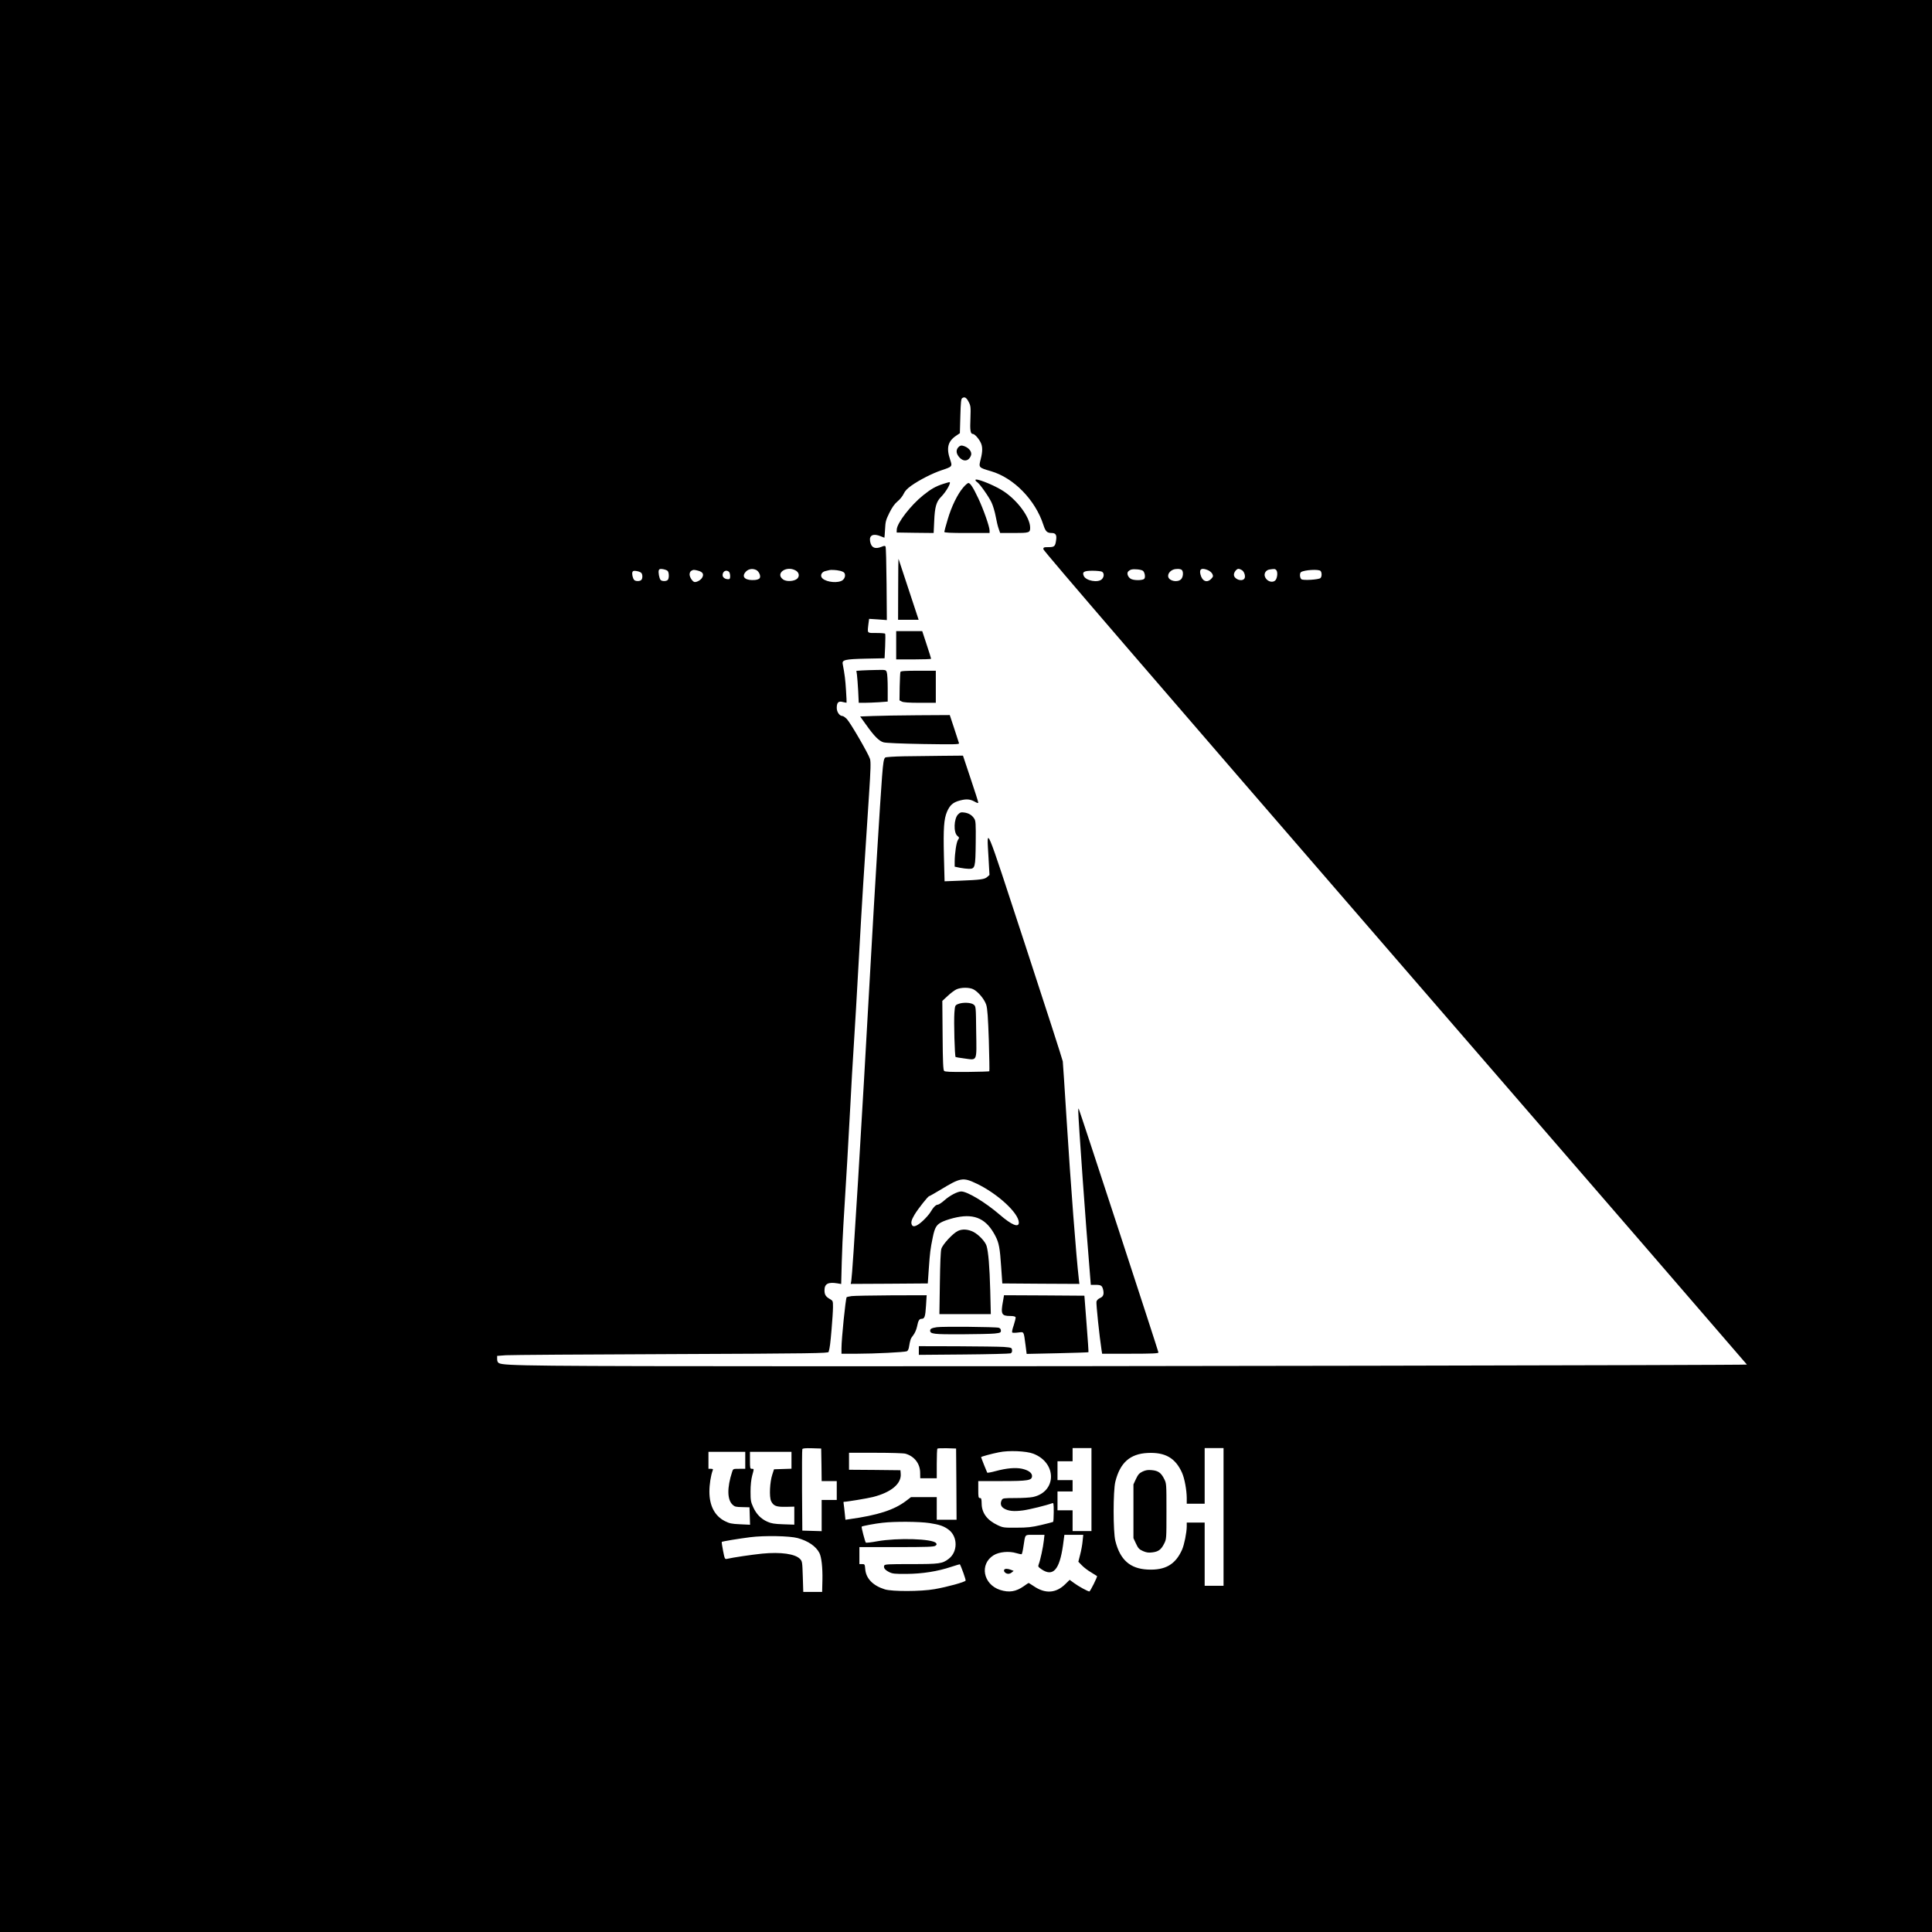 <?xml version="1.0" standalone="no"?>
<!DOCTYPE svg PUBLIC "-//W3C//DTD SVG 20010904//EN"
 "http://www.w3.org/TR/2001/REC-SVG-20010904/DTD/svg10.dtd">
<svg version="1.0" xmlns="http://www.w3.org/2000/svg"
 width="2048pt" height="2048pt" viewBox="0 0 2048 2048"
 preserveAspectRatio="xMidYMid meet">

<g transform="translate(0,2048) scale(0.1,-0.1)"
fill="#000000" stroke="none">
<path d="M0 10240 l0 -10240 10240 0 10240 0 0 10240 0 10240 -10240 0 -10240
0 0 -10240z m10268 5980 c22 -42 23 -53 19 -174 -6 -128 0 -166 26 -166 18 0
61 -47 82 -90 22 -43 22 -95 1 -177 -23 -90 -24 -89 109 -128 241 -70 470
-305 555 -568 23 -71 39 -87 88 -87 43 0 56 -21 47 -77 -9 -65 -18 -73 -81
-73 -49 0 -54 -2 -54 -22 0 -16 1168 -1372 3730 -4332 2052 -2370 3729 -4310
3728 -4311 -8 -7 -7278 -20 -9908 -18 -2953 1 -3267 4 -3320 33 -14 7 -20 21
-20 44 l0 33 93 7 c50 3 840 9 1754 12 1510 6 1663 9 1667 23 13 48 18 86 31
238 8 93 15 199 15 236 0 67 0 68 -35 88 -43 25 -55 46 -55 92 0 68 39 89 136
73 l41 -7 6 233 c4 128 11 303 17 388 24 378 61 1010 75 1290 8 168 24 442 35
610 11 168 36 591 55 940 33 595 51 884 107 1726 18 272 20 349 10 380 -16 53
-206 381 -245 422 -17 17 -38 32 -46 32 -31 0 -61 42 -61 86 0 58 19 76 66 62
20 -5 37 -8 38 -6 1 2 -1 61 -6 132 -7 112 -13 162 -35 278 -8 43 25 51 248
56 l196 4 6 127 c3 69 3 129 0 133 -2 5 -44 8 -94 8 -101 0 -95 -7 -83 98 l7
52 94 -6 94 -7 -3 384 c-2 211 -6 389 -11 396 -6 9 -16 8 -42 -3 -70 -29 -111
-9 -122 60 -10 63 35 84 114 51 19 -8 37 -15 38 -15 1 0 4 40 7 89 4 81 8 98
46 175 30 60 55 95 86 121 25 20 54 56 65 80 14 31 39 57 83 88 83 59 222 130
318 162 117 39 117 39 91 115 -41 122 -23 192 64 251 l40 27 5 182 c4 146 8
183 20 190 26 17 44 6 68 -40z m-3192 -1791 c17 -14 19 -80 2 -97 -16 -16 -63
-15 -76 1 -14 17 -26 83 -18 103 5 13 15 15 42 11 20 -3 42 -11 50 -18z m938
10 c31 -14 54 -65 39 -88 -6 -9 -27 -17 -49 -19 -93 -8 -142 25 -109 74 26 40
74 53 119 33z m416 -4 c40 -20 49 -60 22 -88 -32 -31 -119 -36 -154 -7 -80 62
35 145 132 95z m3686 -6 c19 -16 28 -67 14 -84 -14 -17 -95 -20 -134 -5 -33
12 -54 55 -40 78 6 9 22 20 35 24 31 9 108 1 125 -13z m412 9 c19 -19 14 -76
-8 -98 -37 -37 -125 -20 -136 25 -7 28 15 61 51 76 30 12 79 11 93 -3z m277
-2 c19 -8 40 -26 47 -41 10 -22 8 -29 -12 -50 -45 -48 -97 -27 -115 47 -14 57
13 72 80 44z m362 -1 c26 -19 39 -70 23 -90 -29 -35 -110 -3 -110 43 0 26 28
62 48 62 10 0 27 -7 39 -15z m361 3 c14 -14 16 -57 2 -92 -19 -52 -98 -39
-121 21 -13 34 10 70 48 76 52 8 59 7 71 -5z m-6126 -8 c47 -13 61 -36 43 -70
-13 -26 -52 -50 -80 -50 -21 0 -55 50 -55 81 0 16 7 32 18 38 22 13 29 13 74
1z m1504 -1 c33 -9 46 -17 50 -34 8 -30 -11 -64 -42 -75 -66 -25 -182 -2 -205
41 -14 26 5 57 39 65 15 3 32 7 37 9 22 7 78 4 121 -6z m5092 -1 c16 -16 15
-63 -1 -76 -20 -17 -184 -27 -202 -12 -18 15 -20 66 -3 76 37 23 186 32 206
12z m-7202 -19 c17 -14 18 -61 2 -77 -16 -16 -63 -15 -76 1 -15 18 -25 64 -18
83 5 13 15 15 42 11 20 -3 42 -11 50 -18z m932 9 c7 -7 12 -27 12 -45 0 -27
-4 -33 -21 -33 -33 0 -59 19 -59 43 0 27 17 47 40 47 9 0 21 -5 28 -12z m3953
2 c25 -14 25 -54 -1 -80 -40 -40 -168 -17 -191 34 -20 43 1 56 93 56 44 0 88
-5 99 -10z m-2973 -9467 l2 -173 80 0 80 0 0 -100 0 -100 -80 0 -80 0 0 -165
0 -166 -102 3 -103 3 -3 425 c-1 234 0 431 3 438 3 9 30 12 102 10 l98 -3 3
-172z m1430 -205 l2 -378 -105 0 -105 0 0 120 0 120 -137 0 -136 0 -51 -39
c-127 -97 -300 -153 -603 -195 l-41 -6 -7 68 c-3 37 -9 79 -11 95 -3 15 -3 27
0 27 32 0 249 36 309 51 194 49 304 141 295 247 l-3 37 -272 3 -273 2 0 90 0
90 283 0 c155 0 297 -4 316 -10 94 -27 155 -106 155 -202 l1 -58 88 0 87 0 0
153 c0 85 3 157 7 161 4 4 50 5 103 4 l95 -3 3 -377z m1432 -58 l0 -440 -100
0 -100 0 0 110 0 110 -80 0 -80 0 0 100 0 100 80 0 80 0 0 60 0 60 -80 0 -80
0 0 100 0 100 80 0 80 0 0 70 0 70 100 0 100 0 0 -440z m1400 -290 l0 -730
-100 0 -100 0 0 335 0 335 -95 0 -95 0 0 -42 c-1 -67 -26 -190 -49 -244 -70
-158 -178 -221 -365 -212 -187 9 -293 103 -343 305 -24 98 -24 528 0 626 50
202 156 296 343 305 187 9 295 -54 365 -212 26 -60 48 -179 49 -263 l0 -63 95
0 95 0 0 295 0 295 100 0 100 0 0 -730z m-2016 670 c252 -97 248 -405 -5 -459
-28 -6 -110 -11 -184 -11 -123 0 -135 -2 -145 -19 -20 -38 -12 -70 22 -91 46
-28 104 -34 202 -21 72 10 250 54 309 76 15 7 17 -2 17 -93 0 -56 -3 -103 -7
-105 -5 -3 -62 -17 -128 -33 -99 -23 -144 -28 -260 -28 -133 -1 -143 0 -200
27 -111 52 -169 130 -169 230 -1 48 -4 57 -18 57 -16 0 -18 11 -18 90 l0 90
250 0 c279 0 320 7 320 54 0 34 -40 62 -108 77 -69 14 -161 6 -277 -25 -47
-13 -87 -20 -90 -17 -5 8 -65 160 -65 165 0 5 112 36 189 51 102 22 291 14
365 -15z m-3054 -70 l0 -90 -64 0 c-64 0 -65 0 -75 -32 -55 -169 -53 -295 5
-349 22 -21 36 -24 102 -25 l77 -2 3 -92 3 -93 -105 5 c-92 4 -113 9 -163 34
-107 55 -163 163 -163 312 0 77 15 172 35 225 6 13 2 17 -19 17 l-26 0 0 90 0
90 195 0 195 0 0 -90z m490 0 l0 -89 -92 -3 -93 -3 -18 -55 c-27 -81 -34 -237
-13 -282 25 -52 55 -63 158 -61 l88 2 0 -96 0 -95 -117 4 c-94 3 -128 9 -168
27 -68 30 -118 81 -151 155 -25 55 -28 72 -28 166 0 66 7 128 17 166 21 77 21
74 -3 74 -19 0 -20 7 -20 90 l0 90 220 0 220 0 0 -90z m1462 -665 c107 -16
155 -33 205 -71 97 -74 97 -234 0 -308 -68 -52 -97 -56 -399 -56 -249 0 -279
-2 -285 -16 -9 -24 8 -46 53 -69 34 -17 58 -20 184 -19 167 1 331 27 474 75
49 16 90 28 91 27 15 -25 65 -164 61 -173 -5 -15 -196 -68 -331 -91 -141 -25
-447 -26 -525 -2 -126 39 -200 115 -208 214 -4 52 -6 54 -33 54 l-29 0 0 90 0
90 393 0 c320 0 397 3 412 14 16 11 17 17 7 29 -38 46 -408 57 -622 19 -63
-12 -118 -18 -122 -14 -8 8 -49 165 -44 169 7 7 145 33 221 41 130 15 390 13
497 -3z m1213 -187 c-7 -67 -37 -206 -54 -250 -9 -24 -6 -28 28 -52 123 -85
192 -8 229 251 l15 113 100 0 100 0 -7 -67 c-3 -38 -15 -102 -26 -143 l-19
-75 37 -38 c20 -21 64 -55 97 -74 33 -20 62 -38 64 -40 7 -5 -72 -163 -81
-163 -16 0 -114 53 -161 88 l-48 35 -47 -46 c-98 -96 -211 -104 -332 -22 -29
19 -54 35 -56 35 -2 0 -25 -15 -51 -34 -84 -59 -156 -70 -251 -40 -181 59
-221 274 -69 368 59 36 164 46 241 22 27 -8 52 -13 56 -11 4 2 13 39 19 82 22
138 7 123 122 123 l101 0 -7 -62z m-2610 28 c113 -31 194 -87 231 -158 22 -43
35 -155 32 -288 l-3 -125 -100 0 -100 0 -5 162 c-5 154 -6 163 -29 187 -51 54
-202 76 -401 57 -109 -11 -312 -41 -376 -56 -20 -4 -23 2 -39 85 -10 50 -16
92 -14 95 6 6 176 34 301 50 148 19 419 14 503 -9z"/>
<path d="M10161 15741 c-25 -25 -27 -58 -5 -91 46 -69 112 -67 137 3 14 39
-27 87 -86 102 -18 5 -31 1 -46 -14z"/>
<path d="M10340 15392 c0 -6 7 -15 15 -20 26 -14 124 -152 155 -217 16 -33 36
-101 45 -150 9 -50 23 -109 32 -132 l15 -43 147 0 c161 0 171 3 171 56 0 115
-149 310 -308 403 -110 64 -272 125 -272 103z"/>
<path d="M10000 15351 c-81 -26 -129 -53 -214 -121 -133 -107 -277 -294 -280
-363 l-1 -32 196 -3 196 -2 6 127 c6 147 22 204 71 254 58 58 115 161 89 158
-5 0 -33 -9 -63 -18z"/>
<path d="M10211 15313 c-61 -71 -125 -202 -165 -339 -20 -66 -36 -126 -36
-132 0 -9 65 -12 240 -12 l240 0 0 26 c0 41 -66 228 -120 342 -55 116 -85 162
-105 162 -7 0 -32 -21 -54 -47z"/>
<path d="M9521 14238 l-1 -328 109 0 109 0 -105 318 c-57 174 -106 322 -108
327 -2 6 -4 -137 -4 -317z"/>
<path d="M9500 13640 l0 -150 185 0 c102 0 185 3 185 7 0 4 -21 72 -47 150
l-47 143 -138 0 -138 0 0 -150z"/>
<path d="M9136 13373 l-58 -4 6 -42 c3 -23 9 -99 13 -169 l6 -128 62 0 c34 0
103 3 153 6 l92 7 0 143 c0 78 -4 154 -10 168 -9 26 -11 26 -107 24 -54 -1
-124 -3 -157 -5z"/>
<path d="M9545 13357 c-3 -6 -6 -77 -8 -157 l-2 -144 25 -13 c17 -9 76 -13
193 -13 l167 0 0 170 0 170 -185 0 c-139 0 -187 -3 -190 -13z"/>
<path d="M9252 12890 l-134 -5 64 -89 c84 -119 137 -172 184 -185 23 -7 193
-14 422 -18 327 -5 382 -4 378 8 -2 8 -25 78 -51 157 l-47 142 -341 -2 c-188
-1 -402 -5 -475 -8z"/>
<path d="M9581 12463 c-104 -2 -190 -8 -197 -13 -16 -14 -22 -49 -34 -203 -19
-247 -80 -1240 -120 -1962 -98 -1765 -192 -3304 -206 -3383 l-6 -32 408 2 409
3 11 160 c12 168 16 203 41 325 23 114 41 142 112 173 34 15 98 34 143 43 196
40 317 -19 410 -199 37 -71 48 -128 61 -330 l12 -172 409 -3 408 -2 -6 52
c-27 231 -86 996 -131 1713 -19 308 -37 575 -39 594 -3 19 -182 574 -398 1233
-438 1337 -408 1266 -389 922 l10 -179 -24 -21 c-27 -25 -67 -31 -296 -40
l-156 -6 -7 268 c-7 294 0 392 33 470 31 71 65 100 139 119 69 18 108 14 160
-16 21 -12 32 -14 32 -6 0 7 -36 121 -81 254 l-81 243 -221 -2 c-122 -2 -305
-4 -406 -5z m735 -2469 c52 -25 121 -108 139 -167 12 -39 19 -135 27 -375 5
-178 8 -325 5 -328 -2 -2 -108 -6 -235 -7 -178 -1 -234 1 -244 11 -10 10 -14
94 -16 377 l-3 365 56 52 c31 29 73 61 93 70 47 22 134 23 178 2z m39 -2062
c223 -107 445 -313 445 -412 0 -57 -76 -26 -204 85 -151 130 -342 245 -406
245 -40 0 -122 -43 -179 -94 -28 -25 -60 -46 -70 -46 -20 0 -48 -28 -79 -81
-12 -20 -46 -59 -76 -87 -58 -55 -102 -74 -117 -51 -16 26 -9 55 26 114 38 63
143 195 154 195 4 0 57 30 117 66 217 132 241 137 389 66z"/>
<path d="M10154 9836 c-30 -13 -31 -16 -37 -92 -7 -91 3 -463 13 -469 3 -2 45
-9 92 -15 140 -19 131 -40 126 282 -3 270 -3 270 -27 289 -28 23 -119 26 -167
5z"/>
<path d="M10156 11847 c-45 -45 -50 -193 -7 -228 21 -17 21 -20 6 -42 -17 -26
-34 -140 -35 -228 l0 -56 57 -12 c31 -6 73 -11 94 -11 66 0 69 13 72 277 2
204 0 232 -16 256 -24 37 -59 58 -106 64 -33 5 -44 1 -65 -20z"/>
<path d="M11430 8699 c0 -80 82 -1231 122 -1701 l11 -138 52 0 c58 0 69 -8 80
-57 9 -45 -1 -69 -35 -83 -18 -8 -33 -23 -37 -37 -5 -21 31 -367 54 -515 l6
-38 298 0 c233 0 299 3 299 13 0 13 -839 2579 -846 2586 -2 2 -4 -11 -4 -30z"/>
<path d="M10155 7432 c-53 -25 -161 -141 -176 -189 -8 -25 -13 -153 -16 -365
l-5 -328 273 0 272 0 -6 248 c-7 261 -20 410 -39 475 -14 46 -83 119 -139 148
-58 29 -116 33 -164 11z"/>
<path d="M9028 6741 c-26 -4 -50 -9 -53 -12 -11 -12 -55 -442 -55 -541 l0 -58
168 0 c183 0 499 16 525 26 9 3 19 22 22 42 14 81 17 92 45 127 17 22 34 59
41 93 13 64 23 82 49 82 31 0 39 24 46 138 l7 112 -374 -1 c-206 -1 -395 -5
-421 -8z"/>
<path d="M10632 6686 c-25 -136 -16 -156 78 -156 32 0 52 -5 56 -13 2 -7 -7
-45 -20 -85 -16 -45 -21 -74 -15 -78 6 -3 34 -3 64 1 61 7 56 17 76 -133 l12
-94 326 7 c179 4 328 9 329 11 2 1 -7 137 -20 301 l-23 298 -426 3 -426 2 -11
-64z"/>
<path d="M9930 6411 c-53 -8 -70 -17 -70 -36 0 -36 38 -40 330 -39 157 1 315
4 353 8 61 7 67 10 67 31 0 15 -8 25 -22 30 -30 10 -600 15 -658 6z"/>
<path d="M9740 6164 l0 -46 478 4 c262 2 485 8 495 12 12 6 17 17 15 35 -3 25
-6 26 -88 33 -47 3 -268 6 -492 7 l-408 1 0 -46z"/>
<path d="M12112 4881 c-35 -17 -48 -31 -70 -78 l-27 -58 0 -285 0 -285 27 -58
c23 -50 34 -61 74 -79 37 -16 59 -19 98 -14 64 7 95 29 126 92 25 49 25 49 25
344 0 295 0 295 -25 344 -32 64 -63 86 -131 92 -41 4 -64 0 -97 -15z"/>
<path d="M10645 3840 c-4 -6 -2 -17 4 -24 19 -23 50 -25 74 -6 l22 18 -28 11
c-36 14 -64 14 -72 1z"/>
</g>
</svg>
